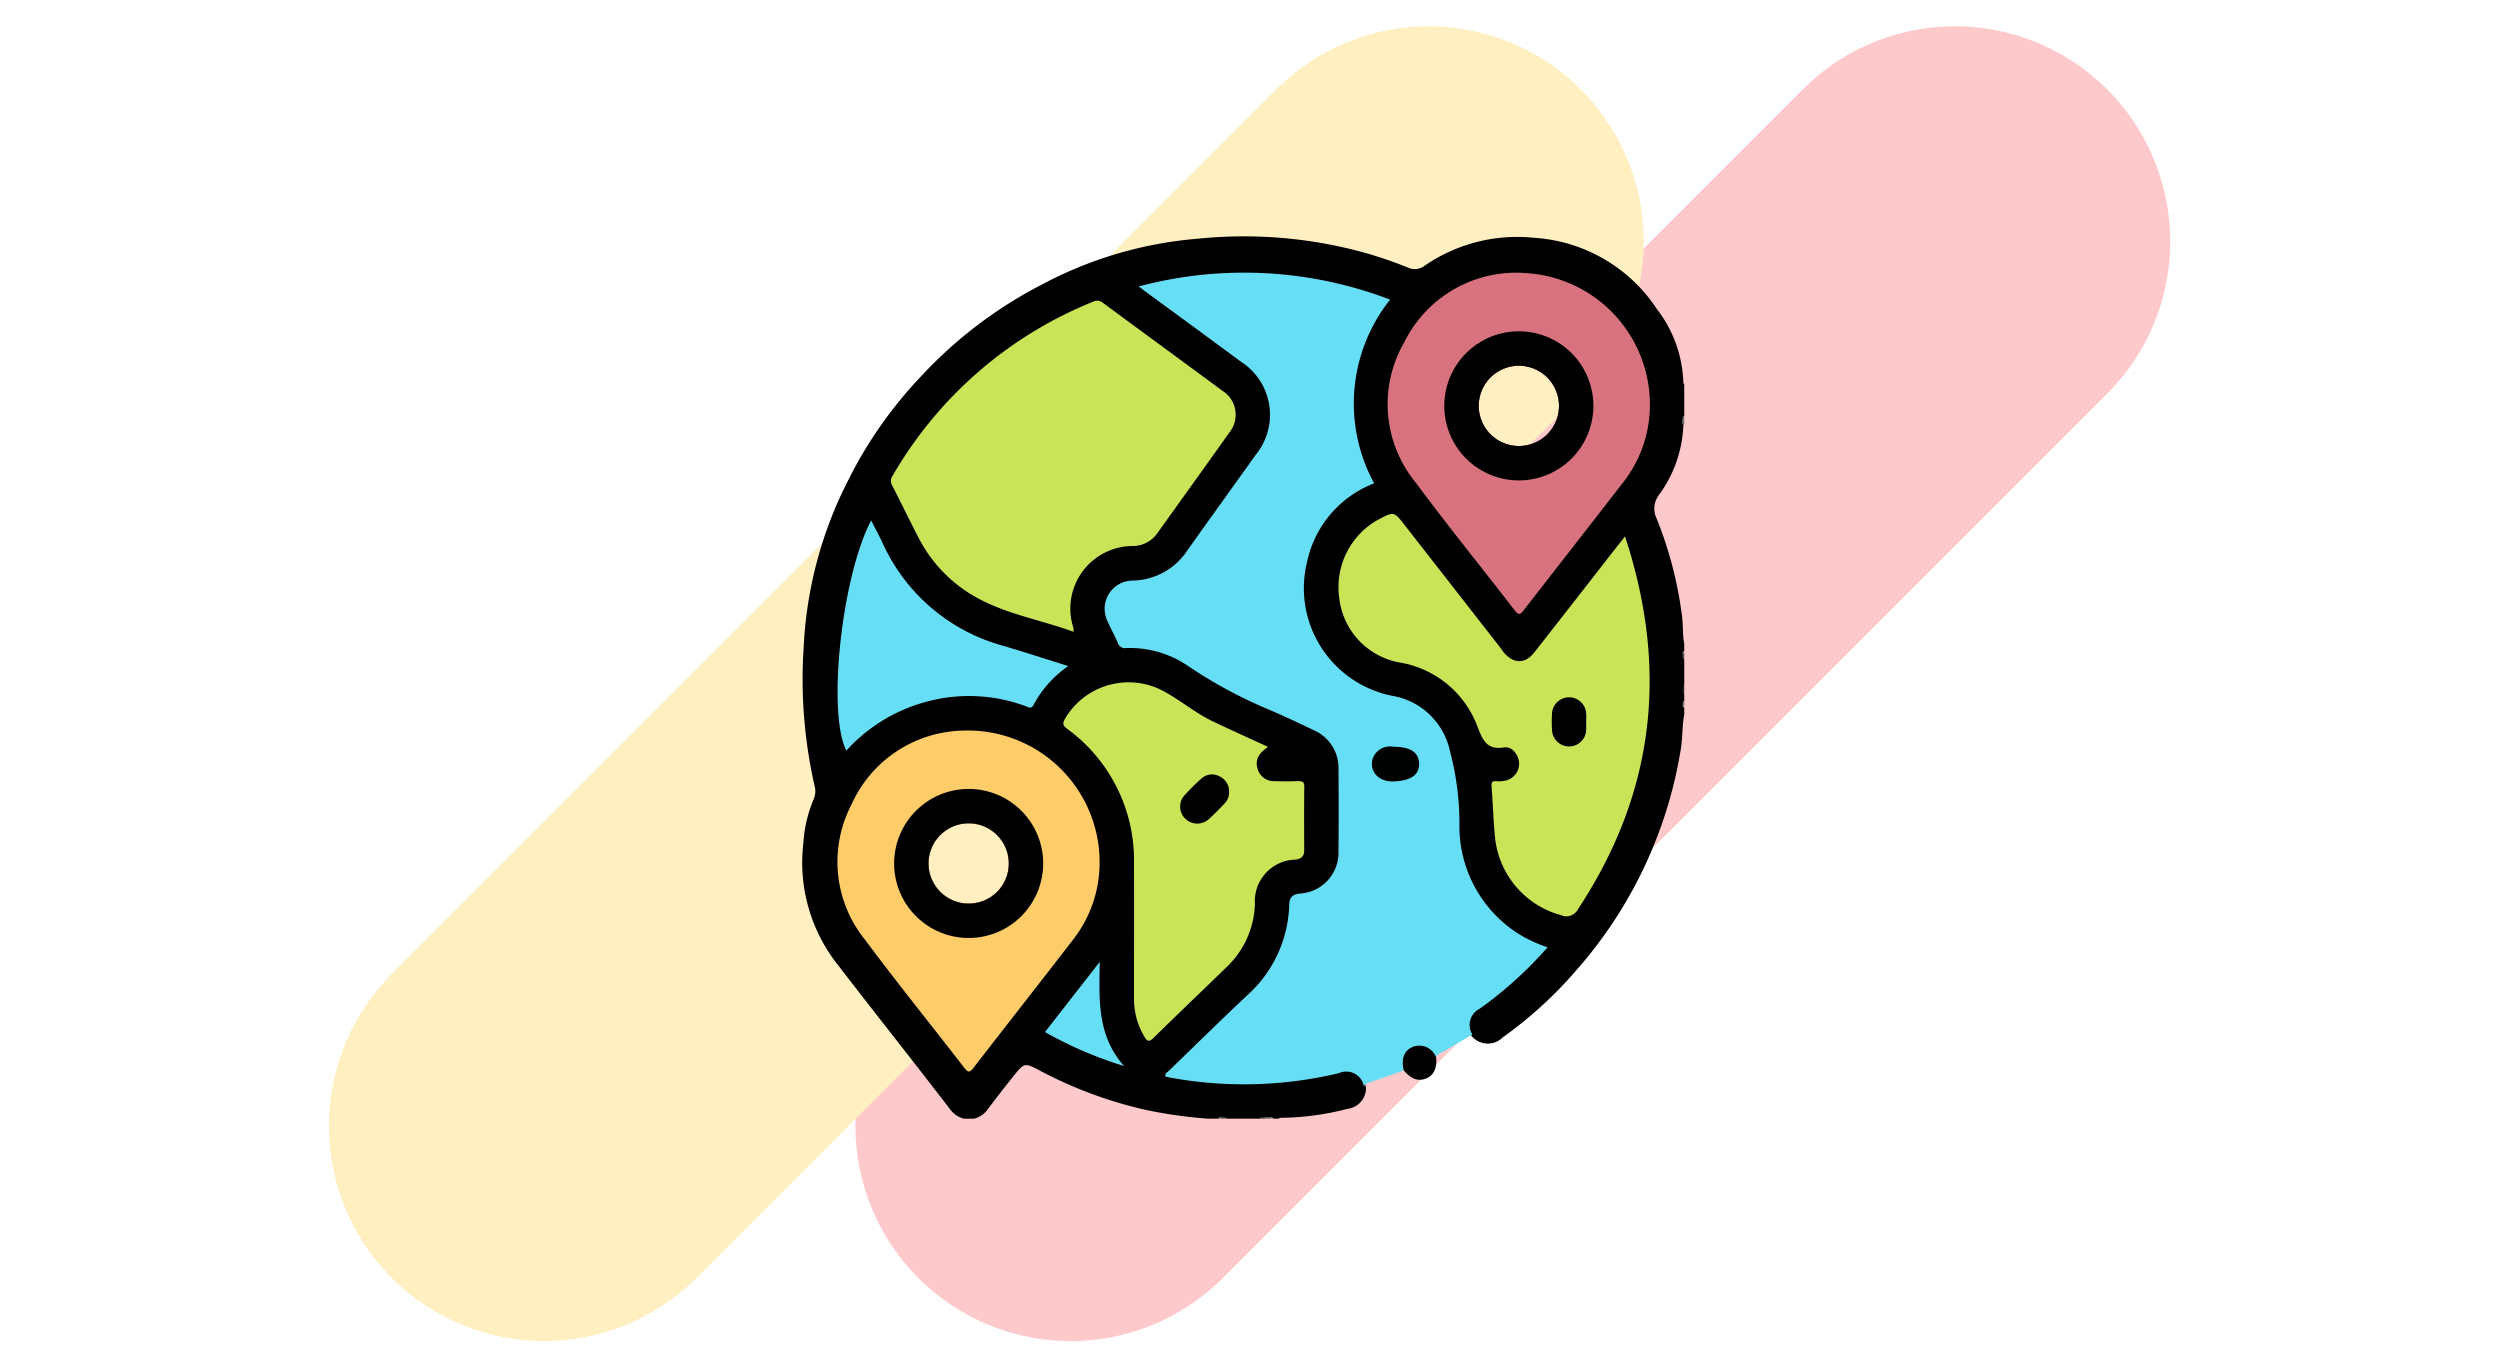 <svg xmlns="http://www.w3.org/2000/svg" xmlns:xlink="http://www.w3.org/1999/xlink" width="190" height="104" viewBox="0 0 190 104">
  <defs>
    <clipPath id="clip-path">
      <rect id="Rectángulo_89243" data-name="Rectángulo 89243" width="67.001" height="67.02" fill="none"/>
    </clipPath>
  </defs>
  <g id="Grupo_147289" data-name="Grupo 147289" transform="translate(-285.049 -411)">
    <rect id="Rectángulo_41122" data-name="Rectángulo 41122" width="190" height="104" transform="translate(285.049 411)" fill="none"/>
    <g id="Grupo_117447" data-name="Grupo 117447" transform="translate(-3337.23 1038.208)" opacity="0.3">
      <path id="Trazado_158283" data-name="Trazado 158283" d="M3677.784-530.075h0a16.354,16.354,0,0,0,23.129,0l67.216-67.214a16.357,16.357,0,0,0,0-23.129,16.355,16.355,0,0,0-23.129,0L3677.784-553.2A16.353,16.353,0,0,0,3677.784-530.075Z" transform="translate(14.296)" fill="#fc4b52"/>
      <path id="Trazado_158284" data-name="Trazado 158284" d="M3652.069-530.075h0a16.354,16.354,0,0,0,23.129,0l67.216-67.214a16.358,16.358,0,0,0,0-23.129,16.355,16.355,0,0,0-23.129,0L3652.069-553.2A16.354,16.354,0,0,0,3652.069-530.075Z" transform="translate(0)" fill="#feca2e"/>
    </g>
    <g id="Grupo_147290" data-name="Grupo 147290" transform="translate(346.049 429)">
      <g id="Grupo_147290-2" data-name="Grupo 147290" clip-path="url(#clip-path)">
        <path id="Trazado_229988" data-name="Trazado 229988" d="M67,11.215a.272.272,0,0,1-.066-.177,9.617,9.617,0,0,0-2.017-5.559,12.076,12.076,0,0,0-9.255-5.4,12.413,12.413,0,0,0-8.368,2.1,1.235,1.235,0,0,1-1.331.139,32.548,32.548,0,0,0-3.085-1.065A34.473,34.473,0,0,0,30.013.143,30.41,30.41,0,0,0,18.186,3.624a33.338,33.338,0,0,0-9.113,6.9A32.415,32.415,0,0,0,3.489,18.45,30.982,30.982,0,0,0,.078,31.218a36.526,36.526,0,0,0,.828,10.5,1.5,1.5,0,0,1-.067,1.018A10.274,10.274,0,0,0,.053,46.08a12.546,12.546,0,0,0,2.416,8.982c2.88,3.744,5.818,7.444,8.7,11.19a1.871,1.871,0,0,0,1.081.767h.784a1.808,1.808,0,0,0,1.038-.719c.63-.833,1.267-1.66,1.921-2.475.871-1.084.87-1.082,2.124-.413a32.356,32.356,0,0,0,7.87,2.921,35.178,35.178,0,0,0,4.819.686h.784c.081-.088.188-.061.288-.067.123.013.259-.039.366.067h2.483c.118-.115.265-.05.4-.067h.335c.107.008.223-.028.311.067h.392a.416.416,0,0,1,.307-.067,20.893,20.893,0,0,0,4.938-.679,1.6,1.6,0,0,0,1.408-1.541c-.144-1.188-.969-1.577-2.08-1.35-.149.031-.3.071-.445.1a30.29,30.29,0,0,1-11.734.323c-.188-.032-.459.007-.534-.173-.1-.239.181-.359.322-.5,1.692-1.725,3.521-3.31,5.19-5.059.09-.094.2-.17.295-.258a9.521,9.521,0,0,0,3.289-6.668c.046-.826.144-.956.971-1.092A3.363,3.363,0,0,0,40.9,46.9c.04-2.177.046-4.355,0-6.532a3.211,3.211,0,0,0-1.856-2.938c-.639-.327-1.289-.633-1.939-.939a43.737,43.737,0,0,1-7.135-3.65,7.621,7.621,0,0,0-4.324-1.671c-1.271-.013-1.76-.7-2.193-1.7-.738-1.709.014-3.054,1.861-3.176a5.011,5.011,0,0,0,3.884-2.114c1.871-2.57,3.747-5.136,5.554-7.752a4.94,4.94,0,0,0-1.109-6.915c-1.655-1.2-3.292-2.432-4.95-3.631-.9-.653-1.781-1.338-2.77-2.038A32.559,32.559,0,0,1,35.8,2.989a33.109,33.109,0,0,1,7.846,1.6c.753.254.745.267.317.905a12.56,12.56,0,0,0-2.221,6.86,12.269,12.269,0,0,0,1.187,5.635c.24.5.162.732-.362.99a8.476,8.476,0,0,0-4.555,8.744,8.345,8.345,0,0,0,6.92,7.368,4.773,4.773,0,0,1,2.608,1.39,7.11,7.11,0,0,1,1.754,3.652,40.017,40.017,0,0,1,.536,5.381,9.512,9.512,0,0,0,5.861,8.3c.6.274.606.31.139.8a34.63,34.63,0,0,1-4.509,3.959,1.441,1.441,0,0,0-.532,2.094,1.6,1.6,0,0,0,2.419.174,31.387,31.387,0,0,0,5.579-5.086,33.45,33.45,0,0,0,7.954-16.815c.148-.875.093-1.768.262-2.64v-.523c-.08-.072-.064-.169-.067-.261s-.013-.189.067-.261V34.87a1.337,1.337,0,0,1,0-.915v-1.83c-.106-.106-.054-.242-.067-.365.006-.1-.021-.207.067-.288v-.523c-.129-.7-.082-1.419-.169-2.124A29.829,29.829,0,0,0,64.9,21.4a1.716,1.716,0,0,1,.193-1.8,9.552,9.552,0,0,0,1.845-5.339c.031-.23-.07-.473.067-.693ZM12.635,50.672a3.05,3.05,0,1,1,3.032-3.03,3.04,3.04,0,0,1-3.032,3.03M54.444,15.9a3.051,3.051,0,1,1,3.04-3.024,3.042,3.042,0,0,1-3.04,3.024" transform="translate(0 0)"/>
        <path id="Trazado_229989" data-name="Trazado 229989" d="M382.888,195.326a.754.754,0,0,1,0-.915Z" transform="translate(-315.886 -160.456)" fill="#1c1c1c"/>
        <path id="Trazado_229990" data-name="Trazado 229990" d="M382.929,78.335a1.01,1.01,0,0,0-.115.014.7.7,0,0,1,.115-.668Z" transform="translate(-315.928 -64.114)" fill="#727272"/>
        <path id="Trazado_229991" data-name="Trazado 229991" d="M200.839,383.088h.388q.057.04.035.076c-.014.023-.028.035-.041.035h-.392q-.067-.043-.04-.078a.067.067,0,0,1,.05-.033" transform="translate(-165.714 -316.179)" fill="#606060"/>
        <path id="Trazado_229992" data-name="Trazado 229992" d="M383,181.873c-.17-.1-.132-.251-.115-.4.042-.052.08-.047.115.008Z" transform="translate(-315.999 -149.748)" fill="#4a4a4a"/>
        <path id="Trazado_229993" data-name="Trazado 229993" d="M199.212,383.008a.986.986,0,0,0-.01.111h-.392c.1-.16.252-.133.4-.111" transform="translate(-164.087 -316.099)" fill="#3e3e3e"/>
        <path id="Trazado_229994" data-name="Trazado 229994" d="M182.117,383c.149-.016.3-.049.4.114h-.392c-.041-.023-.055-.048-.044-.074s.024-.041.037-.041" transform="translate(-150.276 -316.097)" fill="#494949"/>
        <path id="Trazado_229995" data-name="Trazado 229995" d="M181.107,383.032a.66.66,0,0,1,.007.114h-.261c.037-.145.147-.126.254-.114" transform="translate(-149.266 -316.126)" fill="#6a6a6a"/>
        <path id="Trazado_229996" data-name="Trazado 229996" d="M383.037,203.445c-.16-.033-.124-.148-.108-.255.033-.063.068-.068.108-.006Z" transform="translate(-316.036 -167.66)" fill="#828282"/>
        <path id="Trazado_229997" data-name="Trazado 229997" d="M383.042,202.154a.974.974,0,0,1-.108.006c-.024-.114-.031-.22.108-.267Z" transform="translate(-316.041 -166.631)" fill="#676767"/>
        <path id="Trazado_229998" data-name="Trazado 229998" d="M383.037,180.454a.794.794,0,0,1-.115-.008c-.01-.106-.035-.22.115-.254Z" transform="translate(-316.036 -148.721)" fill="#737373"/>
        <path id="Trazado_229999" data-name="Trazado 229999" d="M203.3,383.133a.872.872,0,0,1,.006-.111c.108-.015.224-.051.255.111Z" transform="translate(-167.791 -316.113)" fill="gray"/>
        <path id="Trazado_230000" data-name="Trazado 230000" d="M159.422,73.5c-.743.438-1.488.874-2.229,1.314-.2.118-.46.162-.526.438-.22.119-.233-.11-.31-.2a1.138,1.138,0,0,0-1.309-.455,1.122,1.122,0,0,0-.765,1.212c0,.147.063.3-.078.422-.858.3-1.714.611-2.574.905-.19.065-.374.112-.451.323a1.363,1.363,0,0,0-1.908-1.021,31.064,31.064,0,0,1-13.019.3.919.919,0,0,1-.174-.07c-.031-.23.163-.3.275-.41,1.97-1.91,3.929-3.831,5.925-5.714a9.575,9.575,0,0,0,3.22-6.9c.016-.565.25-.807.823-.855a3.112,3.112,0,0,0,2.922-3.174q.026-3.136,0-6.272a3.118,3.118,0,0,0-1.877-2.968c-1.115-.538-2.237-1.063-3.373-1.553a35.257,35.257,0,0,1-6.185-3.332,7.831,7.831,0,0,0-4.683-1.362.576.576,0,0,1-.651-.382c-.244-.58-.563-1.128-.807-1.708A2.143,2.143,0,0,1,133.582,39a5.065,5.065,0,0,0,4.173-2.286c1.72-2.434,3.473-4.846,5.2-7.273a4.8,4.8,0,0,0-1.144-7.09q-3.493-2.577-7-5.14c-.225-.165-.447-.335-.751-.563a31.07,31.07,0,0,1,19.106,1,12.692,12.692,0,0,0-1.212,13.964,8.213,8.213,0,0,0-5.09,5.94,8.334,8.334,0,0,0,6.51,10.214,5.407,5.407,0,0,1,4.343,4.2,21.5,21.5,0,0,1,.72,5.42,9.688,9.688,0,0,0,4.522,8.483,10.7,10.7,0,0,0,2.176,1.005,30.336,30.336,0,0,1-4.205,3.958c-.308.241-.627.469-.942.7a1.374,1.374,0,0,0-.572,1.958" transform="translate(-108.519 -12.877)" fill="#66dff6"/>
        <path id="Trazado_230001" data-name="Trazado 230001" d="M52.293,52.984c-2.468-.906-5.064-1.326-7.357-2.6a10.8,10.8,0,0,1-4.4-4.521c-.694-1.328-1.342-2.681-2.028-4.013a.644.644,0,0,1,.031-.71A30.95,30.95,0,0,1,53.776,27.9a.685.685,0,0,1,.766.09c3.027,2.236,6.066,4.455,9.092,6.692a2.143,2.143,0,0,1,.508,3.154c-1.812,2.555-3.644,5.1-5.469,7.641a2.271,2.271,0,0,1-1.821.987,4.757,4.757,0,0,0-4.561,6.237,1.535,1.535,0,0,1,0,.278" transform="translate(-31.709 -22.967)" fill="#cae458"/>
        <path id="Trazado_230002" data-name="Trazado 230002" d="M254.884,122.274c3.345,10.154,2.241,19.544-3.579,28.346a.991.991,0,0,1-1.288.445,6.841,6.841,0,0,1-4.994-5.763c-.139-1.341-.179-2.693-.278-4.038-.021-.281.049-.4.346-.383a2.146,2.146,0,0,0,.84-.079,1.308,1.308,0,0,0,.9-1.358c-.062-.612-.544-1.218-1.14-1.126-1.287.2-1.6-.51-2-1.536a7.64,7.64,0,0,0-5.825-4.9,5.626,5.626,0,0,1-4.7-4.925,5.88,5.88,0,0,1,2.775-5.845c.056-.033.114-.063.172-.094,1.206-.645,1.208-.647,2.041.42q3.657,4.685,7.311,9.37a2.294,2.294,0,0,0,.887.842c.616.25,1.148.075,1.686-.611q2.941-3.752,5.868-7.514c.29-.372.584-.741.981-1.246" transform="translate(-192.385 -99.513)" fill="#cae458"/>
        <path id="Trazado_230003" data-name="Trazado 230003" d="M265.072,15.738A9.477,9.477,0,0,0,255.8,21.01a9.391,9.391,0,0,0,.854,10.619c2.447,3.3,5.047,6.5,7.557,9.753.32.416.445.278.689-.037,2.507-3.233,5.032-6.452,7.535-9.688a9.546,9.546,0,0,0,2.037-5.564,10.015,10.015,0,0,0-9.4-10.355m-.543,13.14a3.051,3.051,0,1,1,3.04-3.024,3.042,3.042,0,0,1-3.04,3.024" transform="translate(-210.085 -12.982)" fill="#d7727e"/>
        <path id="Trazado_230004" data-name="Trazado 230004" d="M24.789,214.786a9.51,9.51,0,0,0-8.584,5.67,9.409,9.409,0,0,0,1.045,10.218c2.456,3.3,5.045,6.5,7.559,9.753.288.373.417.346.69-.007,2.516-3.254,5.059-6.488,7.571-9.745a9.5,9.5,0,0,0,2.009-5.527,10.014,10.014,0,0,0-10.291-10.363m.361,13.148a3.05,3.05,0,1,1,3.032-3.03,3.039,3.039,0,0,1-3.032,3.03" transform="translate(-12.515 -177.262)" fill="#fecc69"/>
        <path id="Trazado_230005" data-name="Trazado 230005" d="M128.968,198.765c-.646.444-1.006.924-.794,1.645a1.282,1.282,0,0,0,1.324.953c.587.019,1.176.017,1.763,0,.31-.009.471.044.466.418-.019,1.611-.011,3.222-.006,4.833,0,.453-.207.648-.659.712a3.164,3.164,0,0,0-3.086,3.382,6.881,6.881,0,0,1-2.128,4.761c-1.855,1.808-3.733,3.593-5.58,5.41-.349.343-.5.247-.7-.108a5.556,5.556,0,0,1-.782-2.856c0-3.418.012-6.836,0-10.255a12.368,12.368,0,0,0-5.1-10.291c-.366-.279-.31-.463-.123-.782a5.6,5.6,0,0,1,7.4-2.1c1.325.7,2.476,1.7,3.835,2.345s2.716,1.255,4.179,1.929" transform="translate(-93.602 -159.996)" fill="#cae458"/>
        <path id="Trazado_230006" data-name="Trazado 230006" d="M32.745,134.431a8.338,8.338,0,0,0-2.634,2.937c-.192.379-.423.176-.648.1a12.4,12.4,0,0,0-8-.179,12.563,12.563,0,0,0-5.591,3.576c-1.464-2.9-.364-13.2,1.887-17.5.313.616.614,1.18.888,1.757a14.135,14.135,0,0,0,9.141,7.771c1.616.48,3.22,1,4.957,1.543" transform="translate(-12.551 -101.814)" fill="#66dff6"/>
        <path id="Trazado_230007" data-name="Trazado 230007" d="M111.444,323.395a29.849,29.849,0,0,1-6-2.579l4.159-5.335c-.038,2.832-.228,5.559,1.845,7.914" transform="translate(-87.024 -260.38)" fill="#66dff6"/>
        <path id="Trazado_230008" data-name="Trazado 230008" d="M261.212,353.755c-.218-.88.026-1.516.685-1.79a1.363,1.363,0,0,1,1.777.812q.1,1.259-.785,1.6c-.591.228-1.135.026-1.677-.623" transform="translate(-215.525 -290.404)" fill="#010101"/>
        <path id="Trazado_230009" data-name="Trazado 230009" d="M249.371,221.86c1.282,0,1.9.439,1.916,1.284.011.862-.645,1.276-1.847,1.344-1.479.084-2.01-1.058-1.618-1.877a1.4,1.4,0,0,1,1.549-.752" transform="translate(-204.435 -183.102)" fill="#000101"/>
        <path id="Trazado_230010" data-name="Trazado 230010" d="M328.559,202.331a6.141,6.141,0,0,1,0,.715,1.3,1.3,0,0,1-2.586-.031,9.327,9.327,0,0,1-.007-1.236,1.3,1.3,0,0,1,2.6-.034c.015.194,0,.39,0,.586h-.006" transform="translate(-269.016 -165.467)"/>
        <path id="Trazado_230011" data-name="Trazado 230011" d="M285.184,41.111a5.665,5.665,0,1,0,5.592,5.7,5.662,5.662,0,0,0-5.592-5.7m-.06,8.715a3.051,3.051,0,1,1,3.04-3.024,3.042,3.042,0,0,1-3.04,3.024" transform="translate(-230.679 -33.93)"/>
        <path id="Trazado_230012" data-name="Trazado 230012" d="M45.71,240.243a5.663,5.663,0,1,0,5.634,5.655,5.659,5.659,0,0,0-5.634-5.655m-.011,8.712a3.05,3.05,0,1,1,3.032-3.03,3.039,3.039,0,0,1-3.032,3.03" transform="translate(-33.063 -198.283)"/>
        <path id="Trazado_230013" data-name="Trazado 230013" d="M167.983,235.323a1.163,1.163,0,0,1-.352.816c-.377.392-.752.789-1.156,1.151a1.305,1.305,0,0,1-1.825-.017,1.275,1.275,0,0,1-.007-1.817,15.8,15.8,0,0,1,1.254-1.236,1.182,1.182,0,0,1,1.4-.137,1.25,1.25,0,0,1,.684,1.24" transform="translate(-135.576 -193.061)"/>
      </g>
    </g>
  </g>
</svg>
